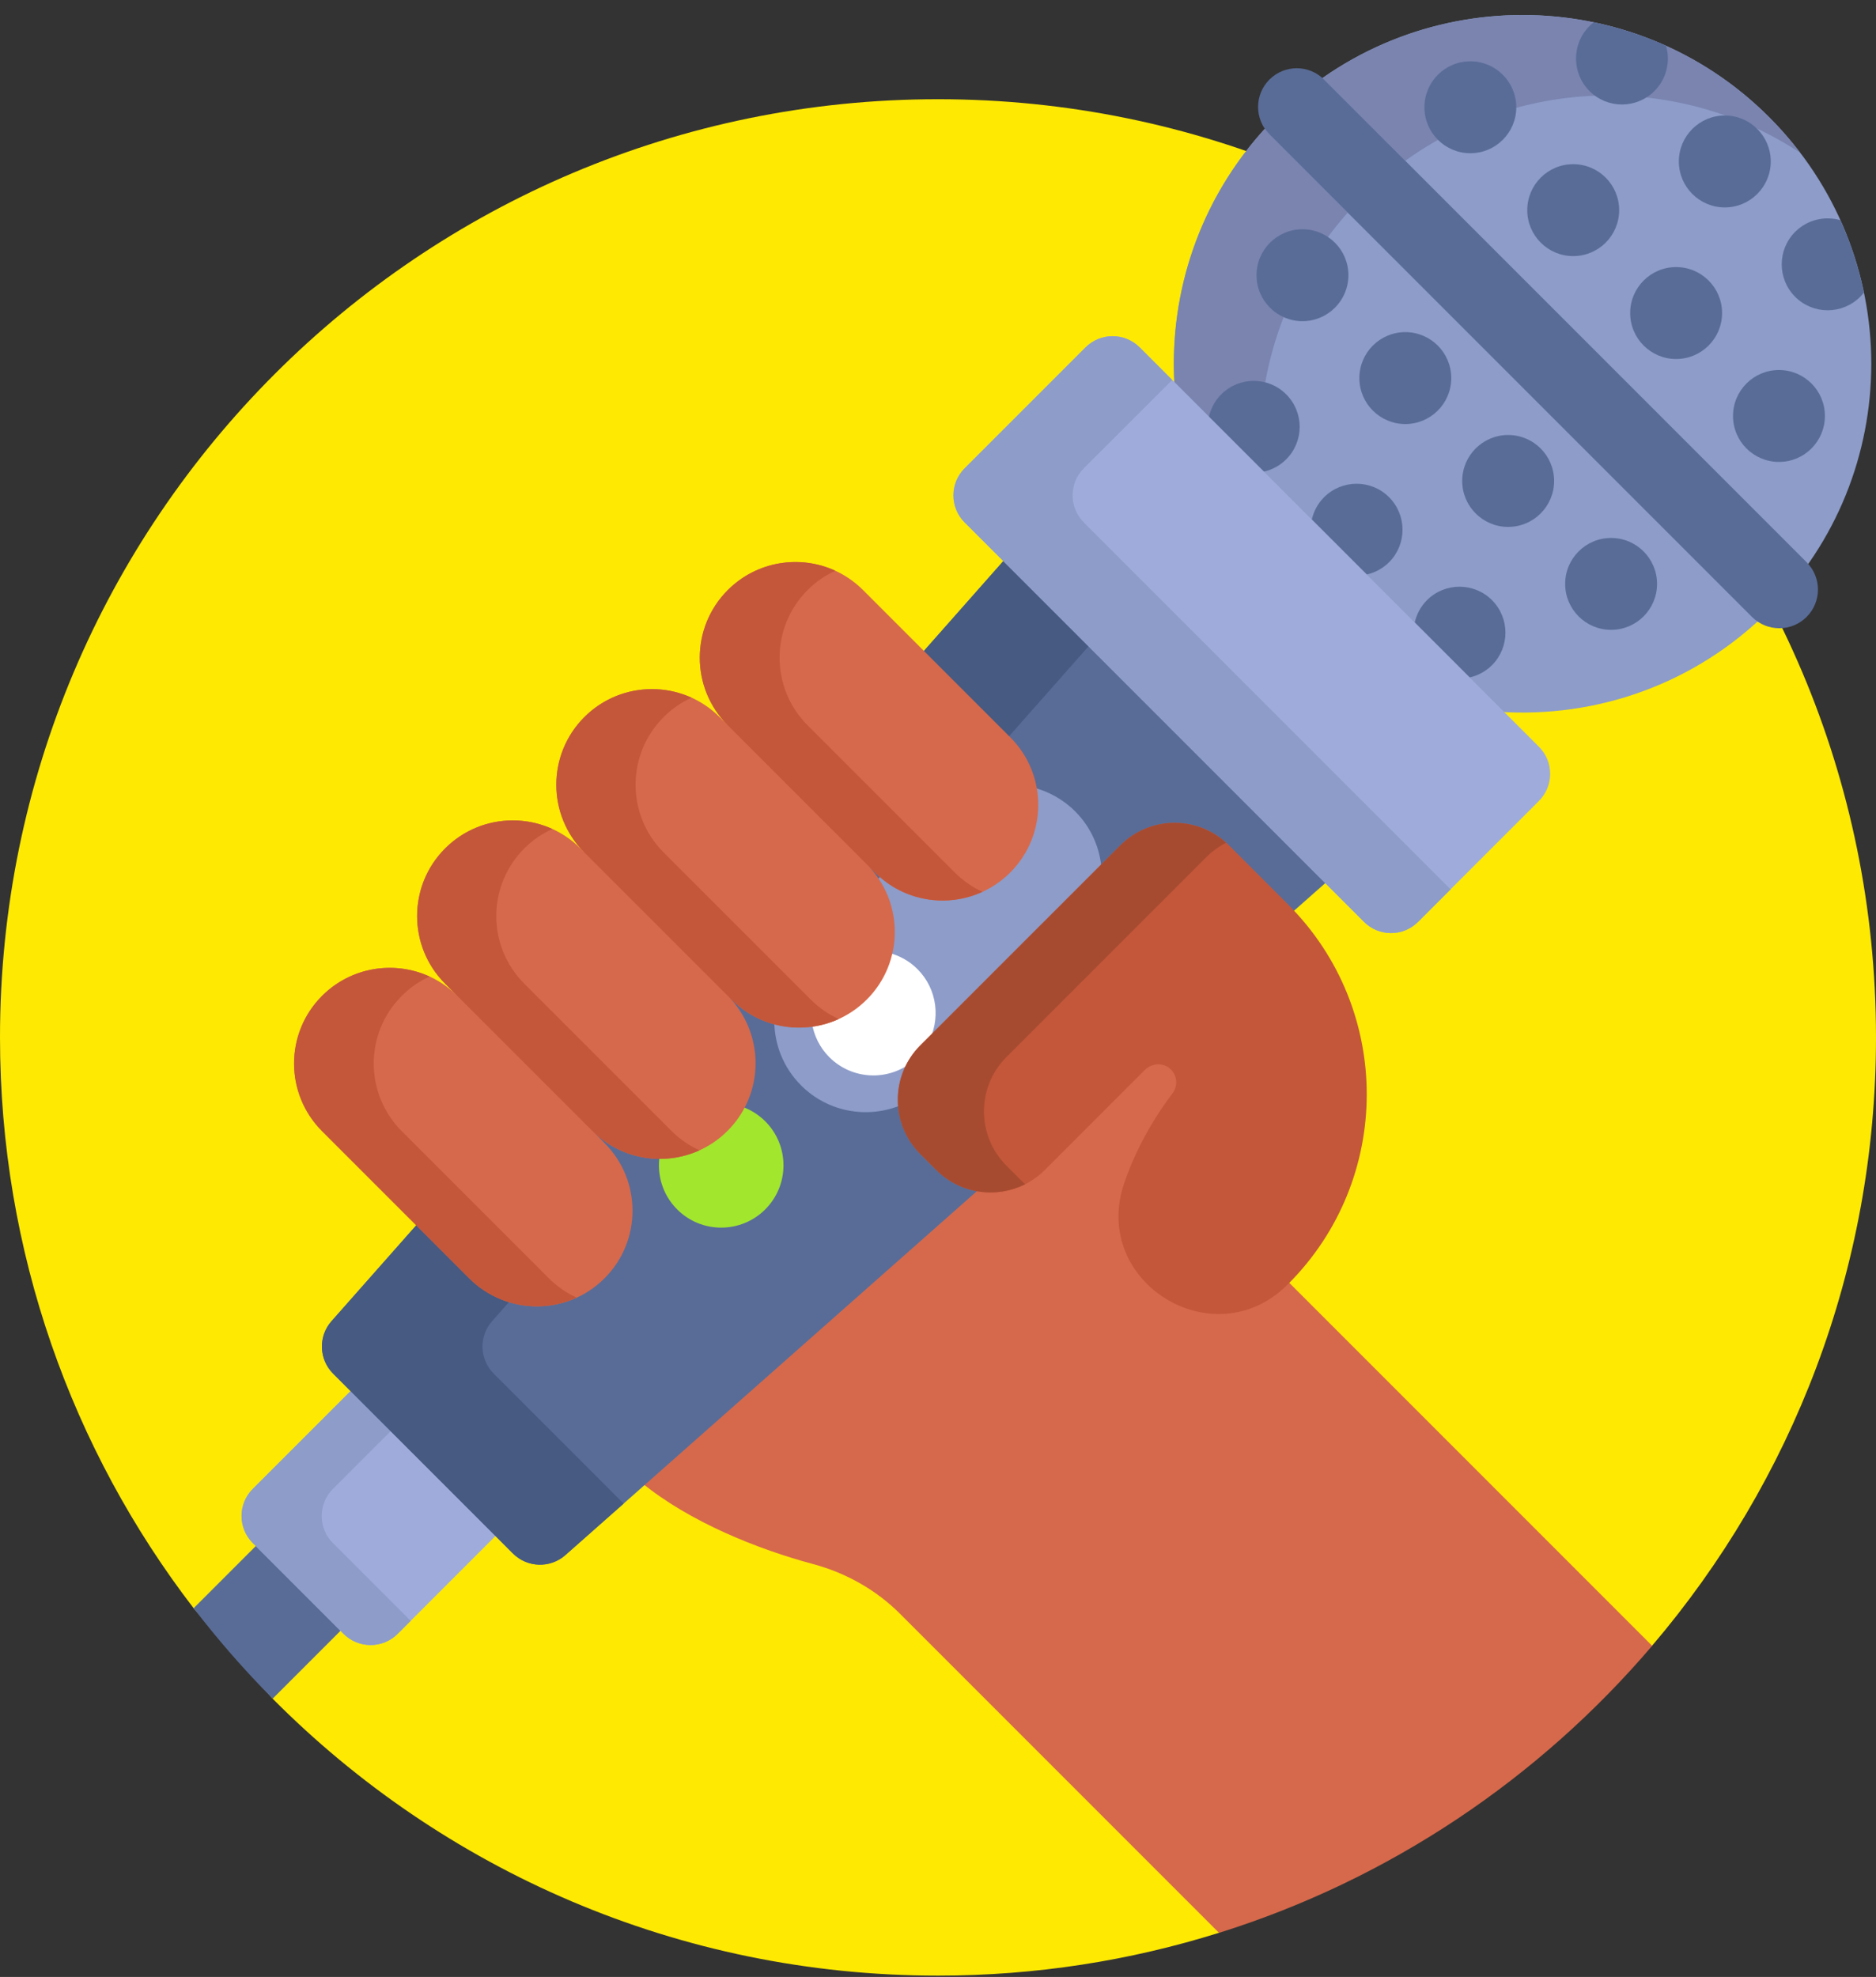 <svg width="56" height="59" viewBox="0 0 56 59" fill="none" xmlns="http://www.w3.org/2000/svg">
<rect x="0" y="0" width="56" height="59" fill="#333333" stroke="none"/>
<path d="M28 2.961C12.536 2.961 0 15.497 0 30.961C0 37.371 2.155 43.276 5.779 47.995L8.137 50.694C13.209 55.799 20.235 58.961 28 58.961C30.922 58.961 33.738 58.513 36.386 57.683L49.315 49.116C53.483 44.227 56 37.889 56 30.961C56 15.497 43.464 2.961 28 2.961Z" fill="#FEE903"/>
<path d="M7.716 46.06L5.781 47.995C6.51 48.945 7.297 49.847 8.14 50.694L10.245 48.589L7.716 46.06Z" fill="#596C97"/>
<path d="M38.407 38.206C38.396 38.217 38.385 38.229 38.374 38.24L38.357 38.257C37.804 38.81 37.121 39.103 36.385 39.103C36.384 39.103 36.384 39.103 36.384 39.103C35.465 39.103 34.556 38.633 34.012 37.876C33.487 37.146 33.363 36.253 33.662 35.362C34.073 34.141 34.736 33.168 35.095 32.697C35.201 32.557 35.246 32.383 35.221 32.208C35.195 32.032 35.102 31.877 34.957 31.771C34.849 31.692 34.72 31.65 34.583 31.65C34.401 31.65 34.221 31.725 34.091 31.856L31.11 34.837C30.699 35.247 30.153 35.473 29.571 35.473C29.44 35.473 29.309 35.462 29.18 35.438L29.126 35.429L19.15 44.248C20.593 45.429 22.634 46.239 24.267 46.677C25.25 46.94 26.151 47.446 26.871 48.166L36.389 57.684C41.478 56.089 45.94 53.079 49.318 49.117L38.407 38.206Z" fill="#D6694B"/>
<path d="M10.547 41.434L7.546 44.435C7.099 44.881 7.099 45.605 7.546 46.051L10.255 48.76C10.701 49.206 11.425 49.206 11.871 48.76L14.872 45.759L10.547 41.434Z" fill="#9FACDB"/>
<path d="M9.938 44.435L11.743 42.63L10.547 41.434L7.546 44.435C7.099 44.881 7.099 45.605 7.546 46.051L10.255 48.76C10.701 49.206 11.425 49.206 11.871 48.76L12.259 48.372L9.938 46.051C9.492 45.605 9.492 44.881 9.938 44.435Z" fill="#8D9CC9"/>
<path d="M30.026 16.66L27.504 19.513L30.074 22.084C31.142 23.152 31.142 24.89 30.074 25.959C29.557 26.476 28.868 26.761 28.137 26.761C27.405 26.761 26.716 26.476 26.199 25.959L25.954 25.714L25.792 25.875C26.861 26.944 26.861 28.682 25.792 29.751C25.275 30.268 24.586 30.553 23.855 30.553C23.123 30.553 22.434 30.268 21.917 29.751L21.798 29.632L21.637 29.794C22.154 30.311 22.439 30.999 22.439 31.731C22.439 32.463 22.154 33.151 21.637 33.669C21.119 34.186 20.431 34.471 19.699 34.471C18.967 34.471 18.279 34.186 17.761 33.669L17.6 33.83L17.963 34.194C18.481 34.712 18.766 35.4 18.766 36.132C18.766 36.864 18.481 37.552 17.963 38.069C17.446 38.587 16.758 38.872 16.026 38.872C15.294 38.872 14.606 38.587 14.088 38.069L12.501 36.482L9.896 39.429C9.496 39.881 9.517 40.567 9.944 40.994L15.312 46.362C15.739 46.789 16.425 46.81 16.877 46.41L29.272 35.451C28.803 35.388 28.37 35.176 28.03 34.836L27.554 34.361C27.143 33.949 26.916 33.402 26.916 32.82C26.916 32.239 27.143 31.692 27.554 31.28L33.525 25.309C33.937 24.898 34.483 24.672 35.065 24.672C35.647 24.672 36.194 24.898 36.605 25.309L38.374 27.078C38.432 27.136 38.487 27.196 38.543 27.255L39.646 26.28L30.026 16.66Z" fill="#596C97"/>
<path d="M30.048 22.056L32.495 19.288L29.95 16.744L27.504 19.511L30.048 22.056Z" fill="#465A82"/>
<path d="M14.69 39.429L15.274 38.768C14.83 38.642 14.423 38.405 14.088 38.07L12.501 36.482L9.896 39.429C9.496 39.881 9.517 40.567 9.944 40.994L15.312 46.362C15.739 46.789 16.425 46.81 16.877 46.41L18.616 44.873L14.738 40.994C14.311 40.567 14.29 39.881 14.69 39.429Z" fill="#465A82"/>
<path d="M52.81 3.496C48.744 -0.569 42.153 -0.569 38.087 3.496C35.872 5.712 34.867 8.676 35.066 11.574L44.733 21.241C47.63 21.439 50.595 20.434 52.81 18.219C56.876 14.154 56.876 7.562 52.81 3.496Z" fill="#8D9CC9"/>
<path d="M39.526 2.377L41.947 4.798C45.447 2.282 50.156 2.201 53.733 4.557C53.452 4.189 53.146 3.833 52.809 3.497C49.18 -0.133 43.538 -0.519 39.477 2.332C39.493 2.347 39.51 2.361 39.526 2.377Z" fill="#7A84AF"/>
<path d="M40.23 6.346L37.894 4.01C37.842 3.958 37.797 3.902 37.757 3.844C35.815 5.97 34.913 8.707 35.053 11.401L37.63 13.978C37.443 11.271 38.309 8.505 40.23 6.346Z" fill="#7A84AF"/>
<path d="M48.092 18.797C48.85 18.797 49.464 18.183 49.464 17.426C49.464 16.669 48.85 16.055 48.092 16.055C47.335 16.055 46.721 16.669 46.721 17.426C46.721 18.183 47.335 18.797 48.092 18.797Z" fill="#596C97"/>
<path d="M45.02 15.725C45.777 15.725 46.391 15.111 46.391 14.354C46.391 13.596 45.777 12.982 45.02 12.982C44.262 12.982 43.648 13.596 43.648 14.354C43.648 15.111 44.262 15.725 45.02 15.725Z" fill="#596C97"/>
<path d="M41.95 12.655C42.707 12.655 43.321 12.041 43.321 11.284C43.321 10.526 42.707 9.912 41.95 9.912C41.192 9.912 40.578 10.526 40.578 11.284C40.578 12.041 41.192 12.655 41.95 12.655Z" fill="#596C97"/>
<path d="M38.879 9.585C39.637 9.585 40.251 8.971 40.251 8.213C40.251 7.456 39.637 6.842 38.879 6.842C38.122 6.842 37.508 7.456 37.508 8.213C37.508 8.971 38.122 9.585 38.879 9.585Z" fill="#596C97"/>
<path d="M43.868 20.218C44.113 20.163 44.346 20.041 44.537 19.851C45.072 19.315 45.072 18.447 44.537 17.911C44.001 17.376 43.133 17.376 42.597 17.911C42.407 18.102 42.285 18.335 42.23 18.58L43.868 20.218Z" fill="#596C97"/>
<path d="M40.796 17.146C41.041 17.091 41.274 16.969 41.465 16.779C42 16.243 42 15.375 41.465 14.839C40.929 14.303 40.061 14.304 39.525 14.839C39.334 15.03 39.213 15.263 39.158 15.508L40.796 17.146Z" fill="#596C97"/>
<path d="M37.726 14.075C37.971 14.02 38.204 13.899 38.394 13.708C38.93 13.173 38.93 12.305 38.394 11.769C37.859 11.233 36.99 11.233 36.455 11.769C36.264 11.96 36.143 12.193 36.088 12.438L37.726 14.075Z" fill="#596C97"/>
<path d="M40.715 27.511L28.796 15.592C28.349 15.146 28.349 14.422 28.796 13.976L32.404 10.368C32.85 9.922 33.574 9.922 34.02 10.368L45.939 22.287C46.385 22.733 46.385 23.457 45.939 23.903L42.331 27.511C41.885 27.958 41.161 27.958 40.715 27.511Z" fill="#9FACDB"/>
<path d="M32.353 15.592C31.907 15.146 31.907 14.422 32.353 13.976L34.991 11.339L34.02 10.368C33.574 9.922 32.85 9.922 32.404 10.368L28.796 13.976C28.349 14.422 28.349 15.146 28.796 15.592L40.715 27.511C41.161 27.958 41.885 27.958 42.331 27.511L43.302 26.541L32.353 15.592Z" fill="#8D9CC9"/>
<path d="M32.884 25.951C32.839 25.318 32.577 24.697 32.093 24.213C31.73 23.851 31.29 23.614 30.826 23.498C30.992 24.362 30.742 25.291 30.074 25.959C29.557 26.476 28.869 26.761 28.137 26.761C27.472 26.761 26.844 26.526 26.347 26.095L26.141 26.302C26.844 27.365 26.728 28.815 25.792 29.75C25.275 30.268 24.587 30.553 23.855 30.553C23.601 30.553 23.352 30.518 23.113 30.451C23.111 31.154 23.377 31.857 23.913 32.393C24.727 33.207 25.927 33.398 26.924 32.969C26.921 32.92 26.916 32.87 26.916 32.82C26.916 32.238 27.143 31.692 27.555 31.28L32.884 25.951Z" fill="#8D9CC9"/>
<path d="M26.52 28.434C26.409 28.917 26.168 29.376 25.792 29.752C25.366 30.178 24.823 30.446 24.236 30.528C24.296 30.902 24.467 31.262 24.756 31.551C25.436 32.23 26.51 32.274 27.24 31.682C27.329 31.538 27.432 31.404 27.554 31.282L27.693 31.143C28.089 30.435 27.988 29.523 27.386 28.921C27.138 28.673 26.837 28.512 26.52 28.434Z" fill="white"/>
<path d="M22.12 33.018C21.994 33.255 21.832 33.474 21.636 33.669C21.119 34.187 20.431 34.472 19.699 34.472C19.698 34.472 19.697 34.472 19.695 34.472C19.6 35.044 19.772 35.652 20.213 36.093C20.939 36.819 22.116 36.819 22.843 36.093C23.569 35.367 23.569 34.19 22.843 33.464C22.632 33.254 22.384 33.106 22.12 33.018Z" fill="#A2E62E"/>
<path d="M30.156 22.003L25.763 17.61C24.648 16.495 22.841 16.495 21.726 17.61C20.611 18.724 20.611 20.532 21.726 21.646L21.481 21.401C20.366 20.287 18.559 20.287 17.444 21.401C16.329 22.516 16.329 24.324 17.444 25.438L17.325 25.32C16.211 24.205 14.403 24.205 13.289 25.32C12.174 26.434 12.174 28.242 13.289 29.357L13.652 29.72C12.537 28.605 10.73 28.605 9.615 29.72C8.501 30.835 8.501 32.642 9.615 33.757L14.008 38.15C15.123 39.265 16.931 39.265 18.045 38.15C19.16 37.035 19.16 35.228 18.045 34.113L17.681 33.749C18.796 34.864 20.604 34.864 21.718 33.749C22.833 32.635 22.833 30.827 21.718 29.713L21.837 29.831C22.952 30.946 24.759 30.946 25.874 29.831C26.989 28.717 26.989 26.909 25.874 25.794L26.119 26.039C27.234 27.154 29.041 27.154 30.156 26.039C31.271 24.925 31.271 23.117 30.156 22.003Z" fill="#D6694B"/>
<path d="M28.501 26.039L24.108 21.646C22.993 20.532 22.993 18.724 24.108 17.609C24.355 17.363 24.636 17.171 24.935 17.033C23.881 16.549 22.593 16.741 21.725 17.609C20.61 18.724 20.61 20.531 21.725 21.646L26.118 26.039C26.986 26.907 28.274 27.099 29.328 26.615C29.029 26.478 28.748 26.286 28.501 26.039Z" fill="#C4573A"/>
<path d="M24.202 29.832L19.809 25.439C18.694 24.324 18.694 22.517 19.809 21.402C20.058 21.153 20.341 20.96 20.644 20.823C19.591 20.343 18.308 20.536 17.442 21.402C16.327 22.517 16.327 24.324 17.442 25.439L21.835 29.832C22.701 30.698 23.984 30.891 25.037 30.412C24.734 30.274 24.451 30.081 24.202 29.832Z" fill="#C4573A"/>
<path d="M20.044 33.75L15.651 29.357C14.536 28.242 14.536 26.435 15.651 25.32C15.9 25.071 16.184 24.878 16.488 24.74C15.435 24.262 14.153 24.455 13.287 25.32C12.172 26.435 12.172 28.242 13.287 29.357L17.68 33.75C18.546 34.615 19.828 34.809 20.881 34.33C20.577 34.192 20.293 33.999 20.044 33.75Z" fill="#C4573A"/>
<path d="M16.386 38.151L11.993 33.758C10.878 32.643 10.878 30.835 11.993 29.721C12.24 29.474 12.522 29.281 12.822 29.144C11.768 28.661 10.481 28.853 9.613 29.721C8.499 30.835 8.499 32.643 9.613 33.758L14.006 38.151C14.874 39.018 16.161 39.21 17.215 38.727C16.915 38.59 16.633 38.398 16.386 38.151Z" fill="#C4573A"/>
<path d="M37.893 2.375C37.442 2.826 37.442 3.557 37.893 4.008L52.297 18.411C52.747 18.862 53.478 18.862 53.929 18.411C54.38 17.96 54.38 17.23 53.929 16.779L39.525 2.375C39.074 1.924 38.343 1.924 37.893 2.375Z" fill="#596C97"/>
<path d="M43.891 4.573C44.648 4.573 45.262 3.959 45.262 3.202C45.262 2.444 44.648 1.83 43.891 1.83C43.133 1.83 42.52 2.444 42.52 3.202C42.52 3.959 43.133 4.573 43.891 4.573Z" fill="#596C97"/>
<path d="M46.961 7.643C47.719 7.643 48.333 7.029 48.333 6.272C48.333 5.514 47.719 4.9 46.961 4.9C46.204 4.9 45.59 5.514 45.59 6.272C45.59 7.029 46.204 7.643 46.961 7.643Z" fill="#596C97"/>
<path d="M50.033 10.714C50.791 10.714 51.405 10.1 51.405 9.342C51.405 8.585 50.791 7.971 50.033 7.971C49.276 7.971 48.662 8.585 48.662 9.342C48.662 10.1 49.276 10.714 50.033 10.714Z" fill="#596C97"/>
<path d="M53.104 13.786C53.861 13.786 54.475 13.172 54.475 12.414C54.475 11.657 53.861 11.043 53.104 11.043C52.346 11.043 51.732 11.657 51.732 12.414C51.732 13.172 52.346 13.786 53.104 13.786Z" fill="#596C97"/>
<path d="M47.447 0.777C46.911 1.313 46.911 2.181 47.447 2.717C47.982 3.253 48.85 3.252 49.386 2.717C49.751 2.352 49.867 1.832 49.734 1.368C49.037 1.053 48.312 0.819 47.574 0.666C47.53 0.7 47.487 0.737 47.447 0.777Z" fill="#596C97"/>
<path d="M51.487 6.19C52.244 6.19 52.858 5.576 52.858 4.819C52.858 4.061 52.244 3.447 51.487 3.447C50.729 3.447 50.115 4.061 50.115 4.819C50.115 5.576 50.729 6.19 51.487 6.19Z" fill="#596C97"/>
<path d="M53.587 6.919C53.052 7.454 53.052 8.323 53.587 8.858C54.123 9.394 54.991 9.394 55.527 8.858C55.567 8.818 55.604 8.775 55.638 8.731C55.485 7.993 55.251 7.268 54.936 6.571C54.472 6.438 53.953 6.554 53.587 6.919Z" fill="#596C97"/>
<path d="M36.685 25.228C35.79 24.333 34.338 24.333 33.443 25.228L27.472 31.199C26.577 32.094 26.577 33.545 27.472 34.441L27.948 34.916C28.843 35.811 30.294 35.811 31.19 34.916L34.17 31.936C34.362 31.744 34.669 31.702 34.888 31.862C35.137 32.045 35.183 32.389 35.002 32.626C34.623 33.125 33.965 34.099 33.553 35.325C32.562 38.27 36.239 40.534 38.437 38.336L38.453 38.32C41.58 35.193 41.58 30.123 38.453 26.997L36.685 25.228Z" fill="#C4573A"/>
<path d="M30.52 35.264L30.044 34.788C29.149 33.893 29.149 32.442 30.044 31.547L36.015 25.576C36.191 25.4 36.39 25.259 36.6 25.152C35.701 24.337 34.311 24.36 33.443 25.229L27.472 31.199C26.577 32.095 26.577 33.546 27.472 34.441L27.948 34.917C28.667 35.636 29.744 35.776 30.604 35.34C30.576 35.315 30.547 35.291 30.52 35.264Z" fill="#A74B30"/>
</svg>
